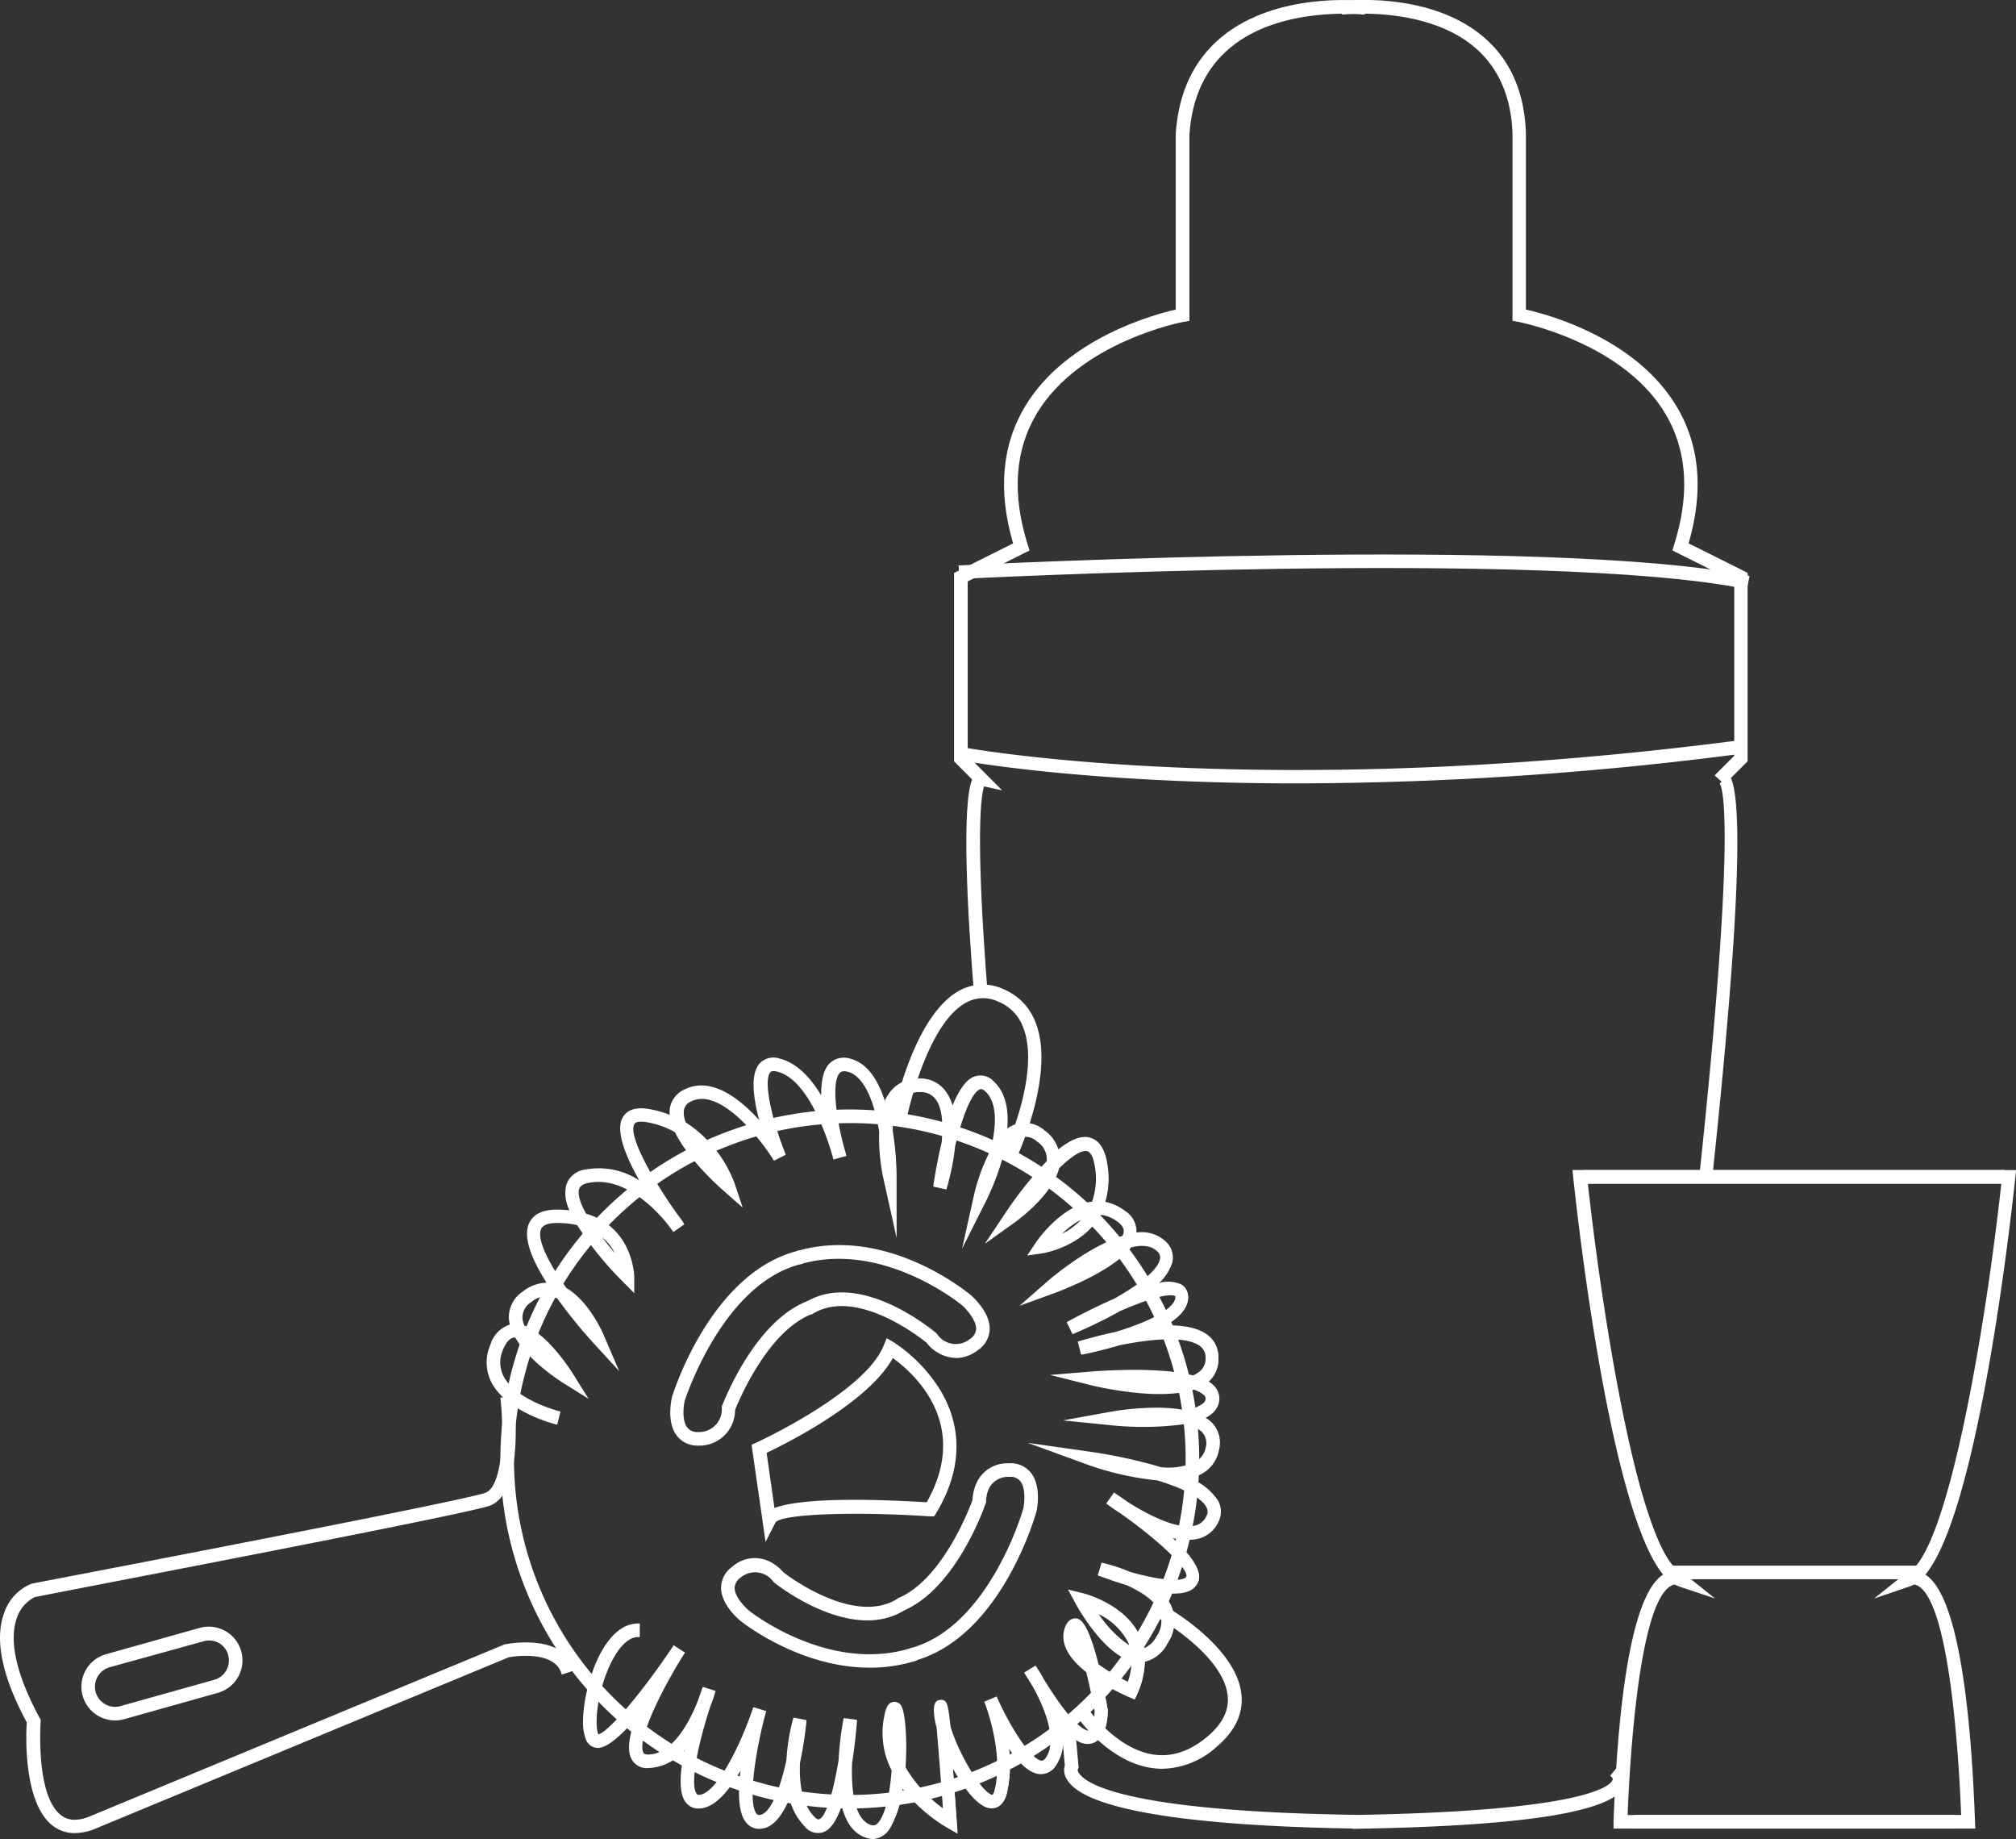 <svg id="Layer_2" data-name="Layer 2" xmlns="http://www.w3.org/2000/svg" viewBox="0 0 288.14 262.79"><rect x="0" y="0" width="288.14" height="262.79" fill="#333333" stroke="none"/><defs><style>.cls-1,.cls-2{fill:#fff;}.cls-2{stroke:#fff;stroke-miterlimit:10;stroke-width:0.5px;}</style></defs><title>bartenderKit2</title><path class="cls-1" d="M241.61,329.62l0-1.44c33-.53,36.85-4.12,37.23-5.21a.73.73,0,0,0-.24-.72l.91-1.11a2.12,2.12,0,0,1,.69,2.3C278.88,327.15,265.91,329.23,241.61,329.62Z" transform="translate(-48.13 -68.58)"/><path class="cls-1" d="M241.36,329.87l0-1.94h.25c33.73-.54,36.74-4.29,37-5,.08-.23-.15-.44-.16-.45l-.18-.16,1.22-1.49.19.16a2.37,2.37,0,0,1,.76,2.58c-1.35,3.87-14,5.94-38.8,6.34Zm.48-1.45v.94c29.92-.49,37.23-3.53,38.09-6a1.83,1.83,0,0,0-.42-1.85l-.61.74a.86.86,0,0,1,.14.8C278.55,324.49,273.92,327.9,241.84,328.42Z" transform="translate(-48.13 -68.58)"/><path class="cls-2" d="M284.93,292.19" transform="translate(-48.13 -68.58)"/><path class="cls-2" d="M285.51,287.52" transform="translate(-48.13 -68.58)"/><path class="cls-1" d="M292.71,236.81l-1.43-.15c5.39-50.62,3.3-55.76,2.83-56.28a.37.37,0,0,0,.27.09.44.44,0,0,0,.29-.11l-1.05-1,.06-.07,2.64-2.64V151.5l-8.79-4.4.18-.59c2.32-7.32,1.87-13.72-1.32-19-6.25-10.36-21-13.15-21.16-13.18l-.59-.11V87.69c-.19-5.34-2-9.55-5.44-12.49-7.11-6.11-18.84-4.81-19-4.8L240.07,69c.51-.06,12.48-1.38,20.07,5.14,3.74,3.21,5.74,7.77,5.94,13.56V113c2.93.64,15.62,3.91,21.54,13.73,3.33,5.52,3.88,12.12,1.65,19.61l8.49,4.25v26.66l-2.44,2.44C297.23,183.36,296.36,202.54,292.71,236.81Z" transform="translate(-48.13 -68.58)"/><path class="cls-1" d="M292.94,237.08l-1.93-.2,0-.25c5.49-51.57,3.18-55.77,2.9-56.08h0l.29-.27-1-.89.24-.26,2.56-2.56V151.65l-8.85-4.42.25-.79c2.29-7.26,1.86-13.59-1.3-18.82-6.17-10.24-20.84-13-21-13.06l-.79-.14V87.69c-.18-5.27-2-9.41-5.35-12.3-7-6-18.65-4.75-18.77-4.74l-.25,0-.23-1.93.25,0c.51-.06,12.61-1.39,20.26,5.19,3.8,3.26,5.82,7.88,6,13.74v25.16a43.55,43.55,0,0,1,9.51,3.4c5.42,2.69,9.46,6.19,12,10.4,3.34,5.53,3.92,12.13,1.74,19.61l8.44,4.22v26.92l-2.39,2.39c1.83,4.08.94,23.28-2.66,57.08Zm-1.38-.64.93.09c3.62-34,4.49-53.11,2.61-56.7l-.09-.17,2.5-2.49V150.76L289,146.49l.06-.2c2.21-7.42,1.67-13.95-1.62-19.41-5.92-9.81-18.85-13.06-21.38-13.61l-.2,0V87.67c-.2-5.71-2.17-10.21-5.85-13.37-7-6-17.81-5.28-19.63-5.1l.11.93c1.75-.15,12.3-.79,18.91,4.88,3.47,3,5.33,7.25,5.52,12.67V114l.38.07c.15,0,15,2.86,21.33,13.3,3.23,5.36,3.69,11.82,1.35,19.22l-.12.38,8.74,4.37v25.44L294,179.37l1,1-.19.18a.69.69,0,0,1-.29.16C295.29,182.82,296.22,192.55,291.56,236.44Z" transform="translate(-48.13 -68.58)"/><path class="cls-1" d="M241.59,329.62c-24.4-.4-38.51-2.8-40.82-7a2.18,2.18,0,0,1-.23-1.79l-.54-6,1.44-.13.57,6.37-.12.2h0a.93.93,0,0,0,.18.69c1.06,1.67,7,5.61,39.54,6.14Z" transform="translate(-48.13 -68.58)"/><path class="cls-1" d="M241.83,329.87h-.25c-17.08-.28-38.06-1.73-41-7.09a2.4,2.4,0,0,1-.26-1.94l-.56-6.15,1.93-.18.61,6.69-.14.24a.74.74,0,0,0,.16.47c1,1.63,6.94,5.49,39.32,6h.25Zm-41.56-14.73.53,5.76,0,.05a1.93,1.93,0,0,0,.2,1.59c1.58,2.83,9.87,6.31,40.36,6.82v-.94c-11-.18-36.27-1.17-39.49-6.24a1.28,1.28,0,0,1-.23-.76l0-.06.17-.27-.55-6Z" transform="translate(-48.13 -68.58)"/><path class="cls-1" d="M187.6,210.87c-1-12.51-1.8-27.58-.25-31l-2.63-2.63V150.61l8.49-4.25c-2.24-7.49-1.69-14.09,1.64-19.61,5.93-9.82,18.62-13.09,21.55-13.73V87.69c.4-5.83,2.56-10.39,6.43-13.6,7.83-6.5,19.78-5.17,20.29-5.12L243,70.4c-.11,0-11.86-1.3-19.21,4.81-3.55,2.94-5.54,7.16-5.91,12.53v26.47l-.59.11c-.15,0-14.93,2.83-21.17,13.18-3.19,5.3-3.63,11.69-1.32,19l.19.59-8.79,4.4v25.17l4.4,4.41-2-.43c-.4,1-1.46,6,.46,30.11Z" transform="translate(-48.13 -68.58)"/><path class="cls-1" d="M187.37,211.14l0-.25c-1-12.09-1.79-27.18-.3-30.93l-2.58-2.59V150.45l8.44-4.22c-2.19-7.48-1.61-14.08,1.73-19.61,5.88-9.76,18.53-13.13,21.51-13.8V87.69c.4-5.9,2.59-10.54,6.52-13.79,7.89-6.54,20-5.23,20.48-5.17l.25,0-.23,1.93-.24,0c-.49-.05-11.87-1.19-19,4.75-3.49,2.9-5.45,7.06-5.82,12.36v26.66l-.8.14c-.15,0-14.82,2.82-21,13.07-3.15,5.23-3.59,11.56-1.3,18.81l.25.79-8.84,4.42v24.92l4.93,4.94-2.6-.57c-.42,1.35-1.27,7,.54,29.8l0,.25Zm-2.4-34,2.68,2.68-.07.16c-1.22,2.64-1.13,13.22.25,30.59l.93-.07c-1.85-23.36-.91-28.75-.42-30l.08-.19,1.36.29-3.87-3.87V151.34l8.74-4.37-.13-.38c-2.33-7.39-1.88-13.86,1.35-19.22,6.29-10.44,21.18-13.27,21.33-13.3l.39-.07V87.74c.38-5.46,2.4-9.74,6-12.73,6.83-5.66,17.37-5,19.15-4.88l.11-.93C241,69,230.2,68.31,223,74.29c-3.82,3.16-6,7.67-6.34,13.42v25.51l-.2,0c-2.53.55-15.46,3.79-21.38,13.61-3.29,5.46-3.84,12-1.62,19.41l.06.2L185,150.76Z" transform="translate(-48.13 -68.58)"/><path class="cls-1" d="M233.45,180.27c-30.54,0-47.88-3.26-48.15-3.31l.27-1.41c.42.08,42.47,8,111.38-1l.18,1.43A494.61,494.61,0,0,1,233.45,180.27Z" transform="translate(-48.13 -68.58)"/><path class="cls-1" d="M233.45,180.52c-30.59,0-48-3.28-48.2-3.32l-.25,0,.38-1.91.24.05c.42.08,42.72,7.94,111.29-1l.25,0,.25,1.93-.25,0A495.73,495.73,0,0,1,233.45,180.52Zm-47.86-3.76c2.22.4,19.29,3.26,47.86,3.26a496,496,0,0,0,63.4-4.25l-.12-.94c-65.8,8.54-107.4,1.64-111,1Z" transform="translate(-48.13 -68.58)"/><path class="cls-1" d="M297.62,152.48c-28.39-5.68-111.31-1.47-112.15-1.43l-.07-1.44c.83,0,83.94-4.26,112.5,1.46Z" transform="translate(-48.13 -68.58)"/><path class="cls-1" d="M297.81,152.77l-.24-.05c-28.46-5.69-111.25-1.46-112.08-1.42h-.25l-.1-1.93.25,0c3.42-.17,84.23-4.21,112.56,1.46l.24.05Zm-52-3.52c20,0,40.12.68,51.62,2.93l.19-.92c-14.83-2.9-44.24-3.14-66.35-2.83-23.15.33-43,1.29-45.6,1.42l.05.94C188.69,150.64,217.17,149.25,245.8,149.25Z" transform="translate(-48.13 -68.58)"/><path class="cls-1" d="M330.19,329.62H281.92v-1.44h46.77c-1.05-27.84-4.87-32.56-6.47-33.29a1.15,1.15,0,0,0-.66-.11,3.49,3.49,0,0,1-.53.24l-3.83,1.28,3.15-2.53a2.23,2.23,0,0,1,.71-.35c6.39-3.85,11.69-40.71,13.34-56H274.72V236H336l-.08.8c-.55,5.23-5.28,48.16-13,56.82,4,2,6.48,14.2,7.23,35.24Z" transform="translate(-48.13 -68.58)"/><path class="cls-1" d="M330.45,329.87H281.67v-1.94h46.76c-.29-7.5-1.58-30.64-6.31-32.81a.93.93,0,0,0-.49-.09,3.43,3.43,0,0,1-.52.23L316,297l4.24-3.4a2.29,2.29,0,0,1,.77-.39c5.6-3.46,10.92-34.95,13.16-55.49H274.47v-1.94h61.81l-.11,1.08c-.52,4.86-5.19,47.47-12.85,56.73,4.92,3.1,6.57,20.82,7.09,35.29Zm-48.28-.5h47.76l0-.49c-1-26.45-4.38-33.65-7.09-35l-.29-.15.22-.24c7.67-8.64,12.4-51.79,12.92-56.69l.05-.52H275v.94h59.71l0,.28c-.9,8.29-2.66,21.13-4.9,32.28-2.83,14.13-5.71,22.16-8.56,23.88l-.06,0a1.8,1.8,0,0,0-.63.3l-2.05,1.65,2.5-.84a3.44,3.44,0,0,0,.49-.21l.08,0a1.44,1.44,0,0,1,.81.12c2,.93,5.59,6.53,6.61,33.51v.26H282.17Z" transform="translate(-48.13 -68.58)"/><path class="cls-1" d="M327.28,329.62H279l0-.75c.75-21,3.25-33.22,7.23-35.24-7.71-8.66-12.44-51.59-13-56.82l-.08-.8h61.28v1.44H274.8c1.65,15.26,6.94,52.12,13.34,56a2.23,2.23,0,0,1,.71.35L292,296.3,288.17,295a3.1,3.1,0,0,1-.53-.24,1.18,1.18,0,0,0-.71.13c-1.59.78-5.37,5.59-6.43,33.27h46.78Z" transform="translate(-48.13 -68.58)"/><path class="cls-1" d="M327.53,329.87H278.75l0-1c.52-14.47,2.17-32.19,7.09-35.29-7.66-9.26-12.34-51.87-12.85-56.73l-.11-1.08h61.81v1.94H275.08c1.94,17.75,7.13,51.77,13.16,55.49a2.12,2.12,0,0,1,.76.39l4.25,3.4-5.16-1.72a3.59,3.59,0,0,1-.53-.24.93.93,0,0,0-.51.11c-4.71,2.31-6,25.34-6.29,32.8h46.77Zm-48.26-.5H327v-.94H280.25v-.26c1-26.83,4.56-32.5,6.57-33.49a1.37,1.37,0,0,1,.87-.14l.07,0a3,3,0,0,0,.49.21l2.5.84L288.69,294a1.63,1.63,0,0,0-.62-.3l-.06,0c-2.85-1.72-5.73-9.75-8.56-23.88-2.24-11.15-4-24-4.9-32.28l0-.28h59.71v-.94H273.48l0,.52c.51,4.9,5.25,48,12.92,56.69l.22.24-.29.15c-2.71,1.37-6.15,8.57-7.09,35Z" transform="translate(-48.13 -68.58)"/><rect class="cls-1" x="238.73" y="223.97" width="35.47" height="1.44"/><path class="cls-1" d="M322.58,294.24h-36V292.3h36Zm-35.46-.5h35v-.94h-35Z" transform="translate(-48.13 -68.58)"/><path class="cls-1" d="M58.81,330.27a4.75,4.75,0,0,1-2.86-.91c-4.27-3.06-3.83-13.06-3.73-14.7C48.62,308,47.55,302.73,49,299a6.64,6.64,0,0,1,3.69-3.88c.7-.14,60.58-11.55,64.81-13,2.74-.91,2.92-8.85,2.39-13.64l1.43-.16c.15,1.39,1.37,13.59-3.37,15.17-4.32,1.44-62.42,12.51-64.89,13a5.32,5.32,0,0,0-2.74,3.06c-.9,2.32-1.06,6.74,3.23,14.61l.11.19,0,.21c0,.11-.78,10.85,3.12,13.64,1.17.84,2.64.85,4.52,0l59.05-24.48c.45-.1,8-1.55,9.6,3.32l-1.37.45c-1.22-3.67-7.75-2.41-7.82-2.4l-58.9,24.44A7.85,7.85,0,0,1,58.81,330.27Z" transform="translate(-48.13 -68.58)"/><path class="cls-1" d="M58.81,330.52a5.05,5.05,0,0,1-3-.95c-4.29-3.08-4-12.75-3.85-14.86-3.6-6.69-4.67-12-3.17-15.83a6.8,6.8,0,0,1,3.86-4c.09,0,.64-.13,1.59-.31,38.29-7.34,60.74-11.83,63.21-12.66s2.78-8.31,2.22-13.37l0-.25,1.93-.21,0,.25c.15,1.4,1.38,13.78-3.54,15.43-4.06,1.35-54.66,11-64.76,13l-.14,0a5.19,5.19,0,0,0-2.58,2.91c-.87,2.27-1,6.61,3.22,14.4l.14.25,0,.29c0,.11-.77,10.7,3,13.42,1.08.78,2.48.78,4.27,0l59.05-24.48c.12,0,8.2-1.73,9.93,3.47l.08.24-1.84.61-.08-.24c-1.14-3.42-7.46-2.25-7.52-2.23L62,329.79A8.09,8.09,0,0,1,58.81,330.52Zm61.38-61.81c.38,3.68.59,12.6-2.59,13.66-3.35,1.12-41.08,8.42-63.26,12.67l-1.57.3a6.45,6.45,0,0,0-3.51,3.72c-1.45,3.69-.38,8.89,3.18,15.48l0,.06v.07c-.07,1.17-.59,11.47,3.63,14.49,1.5,1.08,3.42,1.13,5.67.17l58.91-24.44c.11,0,6.58-1.27,8.06,2.32l.89-.3c-1.76-4.49-9.14-2.93-9.22-2.91l-59,24.46c-2,.85-3.51.82-4.75-.06-4-2.88-3.24-13.76-3.23-13.87v-.14l-.07-.12c-4.34-8-4.16-12.45-3.24-14.82a5.64,5.64,0,0,1,2.68-3.11v0l.42-.08c10.09-1.93,60.67-11.61,64.69-12.95,3.64-1.21,3.75-9.66,3.23-14.65Z" transform="translate(-48.13 -68.58)"/><path class="cls-1" d="M169.59,326.74a49.69,49.69,0,1,1,49.69-49.68A49.74,49.74,0,0,1,169.59,326.74Zm0-97.93a48.25,48.25,0,1,0,48.25,48.25A48.3,48.3,0,0,0,169.59,228.81Z" transform="translate(-48.13 -68.58)"/><path class="cls-1" d="M169.59,327a49.94,49.94,0,1,1,49.94-49.93A50,50,0,0,1,169.59,327Zm0-99.37A49.44,49.44,0,1,0,219,277.06,49.5,49.5,0,0,0,169.59,227.62Zm0,97.93a48.5,48.5,0,1,1,48.5-48.49A48.55,48.55,0,0,1,169.59,325.55Zm0-96.49a48,48,0,1,0,48,48A48,48,0,0,0,169.59,229.06Z" transform="translate(-48.13 -68.58)"/><path class="cls-1" d="M214.24,321.07a10.51,10.51,0,0,1-1.37-.09c-6.26-.86-10.58-7.2-10.76-7.47l1.2-.8c0,.06,4.15,6.08,9.76,6.84,2.7.38,5.36-.55,7.9-2.72,2.11-1.81,3.08-3.81,2.88-5.92-.58-5.94-9.87-11.25-10-11.3l.71-1.26c.41.23,10,5.74,10.69,12.42.25,2.61-.88,5-3.38,7.15A11.66,11.66,0,0,1,214.24,321.07Z" transform="translate(-48.13 -68.58)"/><path class="cls-1" d="M214.24,321.33a11.14,11.14,0,0,1-1.41-.1c-6.39-.88-10.74-7.31-10.92-7.58l-.14-.21,1.61-1.08.14.21c0,.06,4.11,6,9.58,6.74,2.62.36,5.22-.54,7.7-2.67,2.06-1.76,3-3.68,2.8-5.71-.57-5.81-9.75-11.05-9.84-11.1l-.22-.13,1-1.69.21.12c.42.24,10.15,5.82,10.82,12.62.26,2.69-.9,5.17-3.46,7.36A11.94,11.94,0,0,1,214.24,321.33Zm-11.78-7.75c.81,1.13,4.82,6.38,10.44,7.15,3,.42,6-.59,8.84-3,2.43-2.08,3.54-4.41,3.29-6.94-.59-6.07-8.86-11.21-10.35-12.09l-.46.82c1.43.85,9.33,5.84,9.87,11.37.22,2.2-.78,4.26-3,6.13-2.6,2.23-5.32,3.16-8.1,2.78-5.16-.7-9-5.66-9.78-6.75Z" transform="translate(-48.13 -68.58)"/><path class="cls-1" d="M193.18,234.1l-1.31-.61c.06-.12,5.3-11.45,2.77-18.1a6.58,6.58,0,0,0-3.73-3.91,5.18,5.18,0,0,0-4.73.1c-5.9,3.1-8.65,16.52-8.68,16.65l-1.41-.28c.12-.58,2.91-14.22,9.42-17.64a6.63,6.63,0,0,1,6-.16,8.1,8.1,0,0,1,4.51,4.72C198.73,222.1,193.4,233.61,193.18,234.1Z" transform="translate(-48.13 -68.58)"/><path class="cls-1" d="M193.3,234.43l-1.76-.82.11-.23c0-.11,5.26-11.34,2.75-17.91a6.32,6.32,0,0,0-3.59-3.76,5,5,0,0,0-4.51.09c-5.76,3-8.53,16.35-8.55,16.48l-.05.25-1.9-.38,0-.25c.12-.58,2.94-14.34,9.55-17.82a6.94,6.94,0,0,1,6.19-.16,8.34,8.34,0,0,1,4.64,4.87c2.78,7.3-2.59,18.92-2.82,19.41Zm-1.1-1.07.85.4c.78-1.72,5.23-12.15,2.7-18.8a7.86,7.86,0,0,0-4.37-4.58,6.41,6.41,0,0,0-5.76.15c-6,3.16-8.82,15.28-9.23,17.23l.92.18c.41-1.9,3.15-13.64,8.75-16.58a5.43,5.43,0,0,1,4.95-.11,6.8,6.8,0,0,1,3.86,4.05C197.25,221.53,192.94,231.71,192.2,233.36Z" transform="translate(-48.13 -68.58)"/><path class="cls-1" d="M64.58,314.17a4.57,4.57,0,0,1-1.23-9l13.38-3.76a4.53,4.53,0,0,1,3.47.42,4.48,4.48,0,0,1,2.16,2.75,4.56,4.56,0,0,1-3.16,5.63L65.82,314A4.75,4.75,0,0,1,64.58,314.17ZM78,302.71a3,3,0,0,0-.84.12l-13.38,3.75a3.14,3.14,0,0,0-1.88,1.49,3.07,3.07,0,0,0-.29,2.37,3.12,3.12,0,0,0,3.86,2.17l13.38-3.75A3.14,3.14,0,0,0,81,305a3.18,3.18,0,0,0-3-2.29Z" transform="translate(-48.13 -68.58)"/><path class="cls-1" d="M64.58,314.42a4.82,4.82,0,0,1-1.3-9.46l13.38-3.76a4.82,4.82,0,0,1,2.61,9.28l-13.38,3.76A4.87,4.87,0,0,1,64.58,314.42ZM78,301.52a4.29,4.29,0,0,0-1.17.16l-13.37,3.76a4.31,4.31,0,0,0-1,7.92,4.38,4.38,0,0,0,3.28.4L79.13,310A4.32,4.32,0,0,0,78,301.52ZM64.58,313a3.37,3.37,0,0,1-1.65-.44,3.37,3.37,0,0,1-1.29-4.6,3.39,3.39,0,0,1,2-1.6l13.38-3.75a3.41,3.41,0,0,1,2.57.31,3.32,3.32,0,0,1,1.6,2,3.4,3.4,0,0,1-2.34,4.17L65.5,312.85A3.2,3.2,0,0,1,64.58,313ZM78,303a2.87,2.87,0,0,0-.77.11L63.8,306.82a2.92,2.92,0,0,0-1.73,1.37,2.88,2.88,0,0,0,1.1,3.92,2.85,2.85,0,0,0,2.19.26l13.38-3.75a2.89,2.89,0,0,0,2-3.56,2.85,2.85,0,0,0-1.37-1.73A2.91,2.91,0,0,0,78,303Z" transform="translate(-48.13 -68.58)"/><path class="cls-1" d="M148,274.9a3.53,3.53,0,0,1-2.93-1.29c-1.49-1.91-.68-5.23-.64-5.37.23-.76,5.61-17.64,17.8-20.68l.35,1.39c-11.41,2.86-16.72,19.51-16.77,19.68-.18.73-.48,3,.4,4.09a2.09,2.09,0,0,0,1.79.74,3.49,3.49,0,0,0,3.6-3.6l0-.26c.18-.48,4.52-11.85,11.93-14.81l.53,1.33C157.65,258.7,153.5,268.81,153,270A4.84,4.84,0,0,1,148,274.9Z" transform="translate(-48.13 -68.58)"/><path class="cls-1" d="M148,275.15a3.73,3.73,0,0,1-3.12-1.39c-1.57-2-.73-5.43-.7-5.58.23-.74,5.64-17.78,18-20.87l.24-.06.47,1.88-.24.07C151.35,252,146.09,268.54,146,268.7c-.16.67-.45,2.83.36,3.87a1.86,1.86,0,0,0,1.59.64,3.25,3.25,0,0,0,3.35-3.35l0-.3c.2-.53,4.58-12,12.08-15l.24-.09.72,1.8-.24.1c-6.29,2.51-10.39,12.38-10.91,13.69A5.08,5.08,0,0,1,148,275.15Zm14-27.29c-11.91,3.18-17.17,19.75-17.39,20.45,0,.13-.81,3.33.61,5.14a3.28,3.28,0,0,0,2.73,1.2,4.59,4.59,0,0,0,4.79-4.66l0-.09c.45-1.14,4.55-11.15,11-13.91l-.35-.88c-7.16,3.07-11.38,14.11-11.56,14.58l0,.21a3.73,3.73,0,0,1-3.85,3.81,2.38,2.38,0,0,1-2-.83c-.94-1.2-.64-3.52-.44-4.31.06-.18,5.33-16.74,16.71-19.8Z" transform="translate(-48.13 -68.58)"/><path class="cls-1" d="M184.73,262.37a5.24,5.24,0,0,1-4-2.09c-.84-.68-10.15-8-16.54-4.21l-.75-1.23c7.56-4.54,17.84,4,18.28,4.39l.11.12a3.46,3.46,0,0,0,5,.78,2.12,2.12,0,0,0,1-1.65c0-1.43-1.52-3.06-2.13-3.56-.11-.1-11.33-9.34-23.18-6l-.39-1.39c12.59-3.59,24,5.85,24.5,6.25.11.09,2.72,2.29,2.64,4.71a3.48,3.48,0,0,1-1.6,2.77A5.05,5.05,0,0,1,184.73,262.37Z" transform="translate(-48.13 -68.58)"/><path class="cls-1" d="M184.73,262.62a5.47,5.47,0,0,1-4.18-2.19c-1-.78-10-7.87-16.22-4.14l-.21.13-1-1.67.22-.13c7.73-4.64,18.12,4.05,18.56,4.42l.14.14a3.22,3.22,0,0,0,4.7.75,1.9,1.9,0,0,0,.91-1.46c0-1.32-1.49-2.91-2-3.36-.11-.09-11.21-9.26-23-5.92l-.24.06-.53-1.86.24-.07c12.72-3.63,24.24,5.89,24.73,6.3,0,0,2.81,2.33,2.73,4.91a3.75,3.75,0,0,1-1.71,3,5.3,5.3,0,0,1-3.15,1.12Zm-16.32-7.9c5.69,0,11.68,4.7,12.5,5.36a5,5,0,0,0,3.82,2,4.83,4.83,0,0,0,2.86-1,3.28,3.28,0,0,0,1.5-2.58c.07-2.33-2.53-4.48-2.55-4.5-.48-.4-11.66-9.64-24-6.27l.25.9c11.9-3.22,23.06,6,23.17,6.09s2.28,1.91,2.22,3.76a2.34,2.34,0,0,1-1.12,1.84,3.69,3.69,0,0,1-5.38-.83l-.09-.1c-.41-.34-10.34-8.65-17.75-4.47l.48.8A8.38,8.38,0,0,1,168.41,254.72Z" transform="translate(-48.13 -68.58)"/><path class="cls-1" d="M178.85,305.65l-.38-1.39c11.32-3.16,16.16-20,16.21-20.13.16-.74.4-3-.51-4.08a2.08,2.08,0,0,0-1.82-.68,3.21,3.21,0,0,0-3.08,1.84,4.62,4.62,0,0,0-.41,1.85v.14l0,.12c-.17.49-4.19,12-11.51,15.14l-.58-1.32c6.4-2.77,10.27-13,10.69-14.18a6.25,6.25,0,0,1,.54-2.35,4.58,4.58,0,0,1,4.35-2.68,3.51,3.51,0,0,1,3,1.2c1.54,1.87.83,5.21.8,5.35C195.86,285.24,191,302.27,178.85,305.65Z" transform="translate(-48.13 -68.58)"/><path class="cls-1" d="M178.68,306l-.52-1.87.24-.07c11.15-3.12,16-19.79,16-20,.14-.67.38-2.84-.46-3.85a1.84,1.84,0,0,0-1.62-.59,3,3,0,0,0-2.86,1.7,4.35,4.35,0,0,0-.39,1.74v.17l-.06.17c-.16.49-4.2,12.07-11.65,15.29l-.22.1-.77-1.78.22-.1c6.23-2.69,10.06-12.68,10.54-14a6.34,6.34,0,0,1,.57-2.41,4.8,4.8,0,0,1,4.57-2.82,3.74,3.74,0,0,1,3.16,1.29c1.63,2,.88,5.42.85,5.56-.21.75-5.12,17.93-17.4,21.36Zm.09-1.53.26.91c11.83-3.52,16.61-20.21,16.81-20.93,0,0,.72-3.34-.75-5.12a3.31,3.31,0,0,0-2.77-1.11,4.34,4.34,0,0,0-4.13,2.53,5.82,5.82,0,0,0-.52,2.25l0,.08c-.42,1.16-4.24,11.28-10.59,14.23l.37.86c7.11-3.27,11-14.42,11.15-14.89l0-.08v-.09a4.94,4.94,0,0,1,.43-2,3.44,3.44,0,0,1,3.31-2,2.33,2.33,0,0,1,2,.77c1,1.17.74,3.5.56,4.29C194.87,284.37,190,301.07,178.77,304.43Z" transform="translate(-48.13 -68.58)"/><path class="cls-1" d="M172.39,306.63c-9.79,0-17.77-6.23-18.18-6.55-.11-.09-2.78-2.22-2.77-4.64a3.5,3.5,0,0,1,1.53-2.81,4.56,4.56,0,0,1,5.06-.69,6.16,6.16,0,0,1,1.94,1.5c.83.64,10.36,7.78,16.66,3.75l.78,1.22c-7.43,4.73-17.95-3.53-18.39-3.89l-.12-.12a3.47,3.47,0,0,0-5.05-.64,2.13,2.13,0,0,0-1,1.68c0,1.43,1.61,3,2.23,3.51.11.09,11.58,9,23.33,5.32l.44,1.37A21.43,21.43,0,0,1,172.39,306.63Z" transform="translate(-48.13 -68.58)"/><path class="cls-1" d="M172.39,306.88c-9.88,0-18-6.34-18.33-6.61-.12-.09-2.88-2.27-2.87-4.83a3.74,3.74,0,0,1,1.62-3,4.84,4.84,0,0,1,5.33-.72,6.59,6.59,0,0,1,2,1.57,29.9,29.9,0,0,0,6.17,3.56c4.18,1.73,7.6,1.78,10.16.14l.21-.13,1,1.63-.21.14c-7.57,4.83-18.23-3.54-18.68-3.9l-.14-.14A3.19,3.19,0,0,0,154,294a1.9,1.9,0,0,0-.87,1.49c0,1.31,1.58,2.86,2.13,3.3s11.61,8.89,23.11,5.28l.24-.07.58,1.85-.24.07A21.82,21.82,0,0,1,172.39,306.88ZM156,291.72a4.73,4.73,0,0,0-2.92,1.1,3.27,3.27,0,0,0-1.43,2.62c0,2.32,2.65,4.42,2.68,4.44.33.27,8.31,6.5,18,6.5a21.17,21.17,0,0,0,6.17-.9l-.28-.9c-11.66,3.5-22.85-5.07-23.33-5.44,0,0-2.33-1.86-2.32-3.7a2.32,2.32,0,0,1,1.07-1.87,3.71,3.71,0,0,1,5.4.68l.1.1c.41.32,10.6,8.33,17.86,4l-.51-.8c-6.4,3.81-15.68-3.08-16.73-3.89a6.22,6.22,0,0,0-1.9-1.48A4.42,4.42,0,0,0,156,291.72Z" transform="translate(-48.13 -68.58)"/><path class="cls-1" d="M172.94,331.12a3.11,3.11,0,0,1-.64-.08c-2.25-.57-3.35-2.74-3.82-5.35-.68,2.24-1.57,4-2.75,4.46a2.2,2.2,0,0,1-2.4-.74,9,9,0,0,1-2.31-4.73c-1,2.74-2.4,4.94-4.39,4.94a2.13,2.13,0,0,1-1.74-.88c-1.16-1.51-1-5.08-.51-8.47-1.7,3.29-4,6.47-6.39,6.47a2,2,0,0,1-1.69-.88c-1-1.44-.62-4.81.13-8.09-1.44,1.79-3.31,3.21-5.64,3.21a2.27,2.27,0,0,1-2.15-1.14c-.77-1.42-.09-4.08,1.06-6.83-2.3,2.76-4.66,5.09-6.11,5.09a1.63,1.63,0,0,1-1.52-1.25,6.43,6.43,0,0,1-.33-2.28c0-4.67,2.69-13.75,7.61-13.75v1.44c-2.46,0-4.55,3.92-5.53,7.81s-.65,6.36-.22,6.59c1.53,0,6.86-6.56,10.92-12.64l1.2.78c-2.84,4.47-6.93,12.31-5.81,14.34.1.19.29.4.88.4,3.83,0,6.33-5.2,7.39-7.93.27-.83.49-1.44.58-1.68l1.37.44c0,.11-.25.84-.65,1.86-1.55,4.72-3.13,11.19-2,12.81a.57.57,0,0,0,.51.26c2.77,0,6.35-7.65,8-12.47l1.38.42c-1.27,4.65-2.74,12.73-1.3,14.62a.72.72,0,0,0,.6.31c1.74,0,3.2-3.8,4.13-8a29.28,29.28,0,0,1,.94-5.85l1.41.27a54.87,54.87,0,0,1-.91,5.87c-.13,2.83.24,6,2.14,7.95.54.54.81.44.89.41,1.24-.46,2.29-4.44,3-8.68a42.58,42.58,0,0,1,.69-5.76l1.42.19c-.07.92-.27,3.27-.69,5.88-.17,4.1.34,8.54,3,9.21.33.08.76.09,1.28-.59,1.09-1.42,1.64-4.48,1.87-7.55a11.46,11.46,0,0,1-1.16-7.12c.28-1.66.56-2.23,1.14-2.35a.86.86,0,0,1,.92.41c.55.85.85,4.74.58,8.73a20,20,0,0,0,5.89,6.33c-.29-4-.68-9.06-.95-12.12a9.09,9.09,0,0,1-.38-2.32c0-.58,0-1.3.73-1.33.52,0,.77,0,1.12,3.6,1.18,4,4.6,9.77,6.23,10,.28,0,.49-.56.58-.91,1.36-5.46-1.39-12.45-1.41-12.52l1.32-.56c1.64,3.69,4.75,8.94,6.54,9.1.11,0,.45,0,.85-.56,1.88-2.84-.5-8-1.94-10.58l-1-1.62,1.22-.76a19.93,19.93,0,0,1,1,1.74c4.62,7.54,6.38,7.52,6.7,7.44.72-.19,1-2.06,1-3-.35-1.88-.78-3.89-1.21-5.69-2.13-1.68-3.83-3.81-3.08-6.06.29-.86.75-1.27,1.33-1.24.41,0,1.47.11,3.05,6.47a27.93,27.93,0,0,0,4.56,2.67,9.47,9.47,0,0,0,.63-3.45c-3.95-1-7.64-7.41-8.07-8.19l-.81-1.46,1.61.41c.23.06,5.74,1.47,7.89,5.8a7.83,7.83,0,0,1,.69,2.08,3.29,3.29,0,0,0,2.15-1.79,4,4,0,0,0,.5-3.81c-.77-1.79-2.92-3.08-4.88-3.93-1.63-.48-3.05-1-3.9-1.3l.41-1.38a25.84,25.84,0,0,1,3.83,1.26c4.09,1.16,7.8,1.62,8.33.56.63-1.24-4.16-5.6-9.51-9.38-1-.67-1.7-1.17-1.8-1.24l.84-1.17c.47.31,1.11.74,1.84,1.26,2.73,1.74,7.06,4,9.67,3.37a2.64,2.64,0,0,0,1.84-1.48,1.57,1.57,0,0,0,0-1.54c-.83-1.57-3.82-2.91-7.15-3.93a41.26,41.26,0,0,1-9.74-2.17l-6.52-2.37,6.87,1a70.86,70.86,0,0,1,9.76,2.15,9.47,9.47,0,0,0,5.08-.78,3.12,3.12,0,0,0,1.63-2.24,2.5,2.5,0,0,0-.58-2.4,5.2,5.2,0,0,0-2.57-1.23A44.76,44.76,0,0,1,207,272l-5.09-.51,5-.91c.33-.06,6.29-1.13,10.68-.21a6,6,0,0,0,2.7-1.09,1.15,1.15,0,0,0,.43-.88.92.92,0,0,0-.36-.7,4.34,4.34,0,0,0-1.6-.82c-5.11,1.73-14.34-.55-14.78-.66l-4.22-1.05,4.34-.36c1.16-.1,9.71-.75,14.59.57a4.36,4.36,0,0,0,1-.57,2.59,2.59,0,0,0,1-2.17,2.2,2.2,0,0,0-.92-1.9c-2.13-1.57-7.36-1-11.67-.15-2.33.7-4.4,1.15-5.27,1.32l-.36-1.39c.22-.07,2.34-.71,5.11-1.29C212,257.9,216.4,256,216.4,254c0-.25-.09-.31-.16-.34-1-.6-4.45.52-8.12,2.12a64.6,64.6,0,0,1-6.57,3.21l-.62-1.3c1-.52,3.63-1.94,6.56-3.22,3.24-1.84,6.33-4,6.69-5.84a1.39,1.39,0,0,0-.45-1.32c-1-.95-2.42-1-4.08-.63-2.5,3.39-10,6.21-11,6.56L195,254.57l2.89-2.54c.34-.29,5.85-5.07,10.82-6.56a1.92,1.92,0,0,0,.26-.71c0-.21.13-.87-1-1.69a4.86,4.86,0,0,0-2.72-1.06c-2.48,4.62-8.18,5.51-8.26,5.52l-1.6.23.9-1.35c.13-.2,3.39-5,7.64-5.75l.39-.06a9.8,9.8,0,0,0,.49-5.2c-.15-1.05-.49-2.33-1.3-2.52-1-.23-2.58.88-4.29,2.55-1,3.86-6,7.48-6.24,7.65l-3.19,2.28,2.18-3.27a52.81,52.81,0,0,1,5.94-7.42,3.67,3.67,0,0,0,0-.46,3.19,3.19,0,0,0-1.49-2.66,2.66,2.66,0,0,0-2.61-.6,5.87,5.87,0,0,0-2.61,2.71,36,36,0,0,1-2.34,6.28l-2.62,5.23,1.27-5.71a26.93,26.93,0,0,1,2.32-6.28c.86-3.33,1.13-6.93-.76-8.71-.57-.53-.9-.42-1-.37-1.36.47-2.73,4.21-3.72,8.27a35.23,35.23,0,0,1-1.19,6l-1.4-.31c.14-.94.53-3.39,1.17-6.06.24-2.48.12-5-.92-6.4a2.78,2.78,0,0,0-2.41-1.12,3.36,3.36,0,0,0-2.8,1.25,8,8,0,0,0-1.35,4.54,45.27,45.27,0,0,1,.55,6.45v6.56l-1.43-6.4a28.15,28.15,0,0,1-.56-6.5c-.66-4-2-8.14-4.67-8.8-.84-.21-1.2,0-1.4.24-1.36,1.43-.5,6.9.51,10.69.19.65.3,1.07.32,1.16l-1.38.38c-.05-.16-.15-.5-.28-1-.82-2.71-3.49-10.41-7.85-11.5-.89-.22-1.15.08-1.24.18-1.25,1.44.47,7.77,2.08,11.82l-1.28.65c-1.9-3.05-7.79-10.5-12-8.38a1.91,1.91,0,0,0-1.2,1.51,4,4,0,0,0,.33,1.89,17.57,17.57,0,0,1,7,8.69l.84,2.51-2-1.74c-.65-.57-5.19-4.63-6.94-8.42a12.7,12.7,0,0,0-4.22-1.5c-.72-.12-1.65-.15-2,.36-1.1,1.81,2.84,8.63,6.3,13.43.41.52.65.88.69.94l-1.17.84-.56-.76c-1.55-2-6.25-7.26-11.68-6.17-1.28.26-1.47.87-1.53,1.07-.27.89.19,2.25,1.06,3.79,6.71,2,6.8,8.75,6.8,8.83v1.74l-1.23-1.23a47.65,47.65,0,0,1-6.52-8.1,13.13,13.13,0,0,0-3-.33c-1.36,0-2.19.34-2.48,1-.72,1.63,1.16,5.19,3.66,8.72,3.18,1.8,5.15,6.33,5.25,6.55l1.66,3.89-2.86-3.12a73.94,73.94,0,0,1-5.05-6.21,3.13,3.13,0,0,0-.72-.27,3.73,3.73,0,0,0-3.34.81,2.79,2.79,0,0,0-1.33,2.4,3.73,3.73,0,0,0,.34,1.33c3.24,1.07,6.51,6.18,6.92,6.83l1.66,2.65-2.65-1.65c-.24-.16-5-3.15-6.9-6.57a1.51,1.51,0,0,0-.3,0c-.73.07-1.35.71-1.83,1.91a4.56,4.56,0,0,0,.08,4c1.82,3.56,8,5.14,8.07,5.16l-.35,1.39c-.28-.07-6.89-1.76-9-5.89a6,6,0,0,1-.14-5.15c.67-1.67,1.63-2.6,2.86-2.79a4.8,4.8,0,0,1-.2-1.11,4.17,4.17,0,0,1,1.9-3.61,5.37,5.37,0,0,1,3.69-1.21c-2.07-3.19-3.63-6.57-2.74-8.59.54-1.24,1.82-1.87,3.8-1.87a15.11,15.11,0,0,1,2.2.15,5.71,5.71,0,0,1-.64-3.82A3.08,3.08,0,0,1,132,236a10.82,10.82,0,0,1,8.32,2.08c-2.14-3.63-4-7.76-2.84-9.7.58-1,1.74-1.31,3.42-1a14.44,14.44,0,0,1,3.37,1,4.28,4.28,0,0,1,0-1.18,3.36,3.36,0,0,1,2-2.62c4-2,8.32,1.88,11.09,5.12-.95-3.25-1.71-7.26-.3-8.86a2.47,2.47,0,0,1,2.67-.64c2.68.68,4.76,3.27,6.25,6-.16-2.22,0-4.31,1-5.36a2.73,2.73,0,0,1,2.79-.65c2.55.64,4.07,3.42,5,6.53a6.31,6.31,0,0,1,1-1.88,4.79,4.79,0,0,1,3.92-1.79,4.2,4.2,0,0,1,3.57,1.7,6.64,6.64,0,0,1,1.1,2.75c.87-2.36,2-4.29,3.32-4.76a2.33,2.33,0,0,1,2.48.68c1.8,1.69,2.1,4.38,1.77,7.11a4.82,4.82,0,0,1,1.49-.93,4,4,0,0,1,4,.8,4.8,4.8,0,0,1,2,3c1.61-1.35,3.21-2.19,4.52-1.9s2.1,1.54,2.41,3.71a11.54,11.54,0,0,1-.39,5.44,6.53,6.53,0,0,1,3,1.29,3.18,3.18,0,0,1,1.52,3.05l0,.14a4.91,4.91,0,0,1,4.35,1.2,2.79,2.79,0,0,1,.84,2.6,7.05,7.05,0,0,1-2.59,3.58c1.71-.44,3.16-.55,4-.06a1.77,1.77,0,0,1,.86,1.58c0,1.72-1.69,3.18-3.94,4.35,2.71-.14,5.25.12,6.75,1.23a3.62,3.62,0,0,1,1.51,3.06,4,4,0,0,1-1.58,3.3l-.13.1a4.32,4.32,0,0,1,.89.6,2.41,2.41,0,0,1,.82,1.76,2.61,2.61,0,0,1-.91,1.95,4.83,4.83,0,0,1-1.32.8,5.06,5.06,0,0,1,1.25.9,3.89,3.89,0,0,1,1,3.7,4.56,4.56,0,0,1-2.33,3.21,7.59,7.59,0,0,1-2.31.79c2.13.93,3.87,2.06,4.57,3.4a3,3,0,0,1,0,2.86,4,4,0,0,1-2.8,2.23,8.45,8.45,0,0,1-4.38-.4c2.84,2.5,5.12,5.17,4.3,6.81-.72,1.44-3,1.58-5.56,1.21a6.82,6.82,0,0,1,1.8,2.36,5.41,5.41,0,0,1-.59,5.12,4.58,4.58,0,0,1-3.24,2.49,11.51,11.51,0,0,1-1,4.62l-.29.66-.66-.28a32,32,0,0,1-4.18-2.21c.27,1.24.56,2.66.85,4.3,0,.52,0,4-2.06,4.54-.88.24-2.24,0-4.65-2.83.5,2.14.52,4.34-.6,6a2.29,2.29,0,0,1-2.17,1.19c-1.62-.14-3.36-2.2-4.79-4.43a18.89,18.89,0,0,1-.14,7.33c-.47,1.9-1.54,2.06-2.15,2-1.75-.21-4-3.29-5.66-6.62.17,2.26.38,5.11.63,8.74l.1,1.34-1.17-.67a23.12,23.12,0,0,1-6.59-6,15.07,15.07,0,0,1-1.87,6.23A2.74,2.74,0,0,1,172.94,331.12Zm29-29.28a3.21,3.21,0,0,0,1.05,2.94A16.83,16.83,0,0,0,201.94,301.84Zm2.47-3.24c1.37,2,3.52,4.74,5.53,5.57a6.7,6.7,0,0,0-.45-1.2A10.13,10.13,0,0,0,204.41,298.6Zm-71.25-54.21a46.16,46.16,0,0,0,3.65,4.54A7.62,7.62,0,0,0,133.16,244.39Zm70.31-2.12a11.38,11.38,0,0,0-4.59,3.29A9.93,9.93,0,0,0,203.47,242.27Z" transform="translate(-48.13 -68.58)"/><path class="cls-1" d="M172.94,331.37a2.8,2.8,0,0,1-.7-.09c-1.87-.47-3.15-2-3.81-4.63-.75,2.14-1.6,3.36-2.61,3.73a2.42,2.42,0,0,1-2.67-.8,8.72,8.72,0,0,1-2.19-4c-1.18,2.87-2.63,4.33-4.33,4.33a2.36,2.36,0,0,1-1.94-1c-.91-1.19-1.16-3.64-.73-7.31-2.05,3.59-4.05,5.41-6,5.41a2.24,2.24,0,0,1-1.9-1c-.83-1.19-.86-3.65-.11-7.34a7.07,7.07,0,0,1-5.19,2.56,2.47,2.47,0,0,1-2.36-1.27c-.62-1.12-.45-3,.5-5.67-2.4,2.73-4.15,4.06-5.34,4.06a1.88,1.88,0,0,1-1.76-1.41,7,7,0,0,1-.34-2.37c0-4.75,2.78-14,7.86-14h.25v1.94h-.25c-2.31,0-4.36,3.95-5.29,7.62s-.62,5.88-.37,6.27c1.39-.26,6.27-6,10.62-12.52l.13-.21,1.63,1.06-.14.21c-3,4.74-6.81,12.25-5.8,14.08,0,.09.14.27.66.27,3.75,0,6.25-5.43,7.15-7.77.28-.83.49-1.43.58-1.68l.09-.22,1.83.59-.07.23c-.08.26-.29,1-.65,1.88-1.73,5.23-3,11.16-2,12.57a.33.33,0,0,0,.31.16c2.5,0,6-7.19,7.72-12.3l.08-.23,1.84.56-.06.23c-1.35,4.95-2.65,12.69-1.34,14.41a.45.45,0,0,0,.4.21c1.36,0,2.81-2.93,3.89-7.83a29.43,29.43,0,0,1,.94-5.87l.06-.22,1.86.36,0,.22a55.51,55.51,0,0,1-.92,5.9c-.16,3.57.54,6.18,2.08,7.72.27.27.49.4.62.35,1-.35,2-3.6,2.82-8.48a43.16,43.16,0,0,1,.68-5.77l.05-.23,1.89.25,0,.24c-.07.9-.27,3.28-.69,5.9-.13,3,.07,8.23,2.84,8.93.19,0,.54.13,1-.51.89-1.17,1.54-3.78,1.81-7.34a11.59,11.59,0,0,1-1.15-7.21c.26-1.57.54-2.39,1.33-2.56a1.13,1.13,0,0,1,1.17.52c.61.93.9,4.87.64,8.82a19.5,19.5,0,0,0,5.34,5.86c-.17-2.36-.59-8.07-.91-11.58a9.22,9.22,0,0,1-.38-2.34c0-.58,0-1.55,1-1.58.82,0,1,.32,1.38,3.83,1.22,4.08,4.59,9.57,6,9.75a1.86,1.86,0,0,0,.3-.72c1.32-5.26-1.28-12.07-1.39-12.36l-.09-.23.22-.1,1.55-.65.1.22c1.87,4.2,4.82,8.82,6.33,8.95.08,0,.3,0,.62-.45,1.86-2.79-.74-8.15-2-10.32-.31-.5-.63-1-1-1.61l-.12-.21,1.63-1,.13.2c.08.12.52.78,1.06,1.76,4.7,7.66,6.35,7.34,6.42,7.32.46-.13.83-1.63.83-2.78-.34-1.8-.76-3.78-1.19-5.55-2.71-2.16-3.75-4.27-3.09-6.28.41-1.21,1.11-1.43,1.58-1.41s1.65.12,3.26,6.57a29.57,29.57,0,0,0,4.19,2.48,9.13,9.13,0,0,0,.53-2.92c-4-1.13-7.63-7.53-8-8.26l-1.09-2,2.17.54c.6.16,5.91,1.62,8.05,5.94a8,8,0,0,1,.66,1.89,3.35,3.35,0,0,0,1.75-1.62,3.8,3.8,0,0,0,.48-3.58c-.77-1.78-3-3-4.75-3.8-1.58-.46-3-1-3.89-1.3l-.21-.08.54-1.82.23.05a24.78,24.78,0,0,1,3.87,1.27c4.79,1.36,7.66,1.37,8,.68.43-.85-3.06-4.56-9.43-9.07-1.08-.69-1.78-1.22-1.81-1.24l-.19-.14,1.11-1.58.2.14c.48.32,1.12.75,1.85,1.27,1.91,1.21,6.69,4,9.47,3.33a2.39,2.39,0,0,0,1.68-1.35,1.33,1.33,0,0,0,0-1.31c-.68-1.29-3.1-2.61-7-3.81a42,42,0,0,1-9.76-2.17l-8.78-3.2,9.25,1.32a72.9,72.9,0,0,1,9.81,2.16,9.13,9.13,0,0,0,4.88-.75,2.94,2.94,0,0,0,1.51-2.07,2.3,2.3,0,0,0-.52-2.19,4.94,4.94,0,0,0-2.39-1.15,44.54,44.54,0,0,1-10.64.17l-6.86-.69,6.78-1.23c.64-.12,6.38-1.11,10.73-.22a5.51,5.51,0,0,0,2.53-1,.88.88,0,0,0,.35-.68.65.65,0,0,0-.28-.52,4,4,0,0,0-1.43-.75c-5.19,1.71-14.45-.57-14.84-.67l-5.68-1.43,5.84-.48c1-.08,9.63-.75,14.59.55a3.61,3.61,0,0,0,.87-.5,2.35,2.35,0,0,0,.93-2,2,2,0,0,0-.82-1.71c-1.66-1.23-5.73-1.26-11.47-.1-2.38.71-4.48,1.16-5.27,1.32l-.24,0-.47-1.85.23-.07c.09,0,2.26-.7,5.12-1.29,5.38-1.62,8.6-3.49,8.6-5a.24.24,0,0,0,0-.12c-.81-.48-3.76.32-7.91,2.13a65.19,65.19,0,0,1-6.57,3.21l-.22.09-.83-1.72.21-.12c.77-.42,3.52-1.9,6.58-3.23,4-2.26,6.26-4.22,6.54-5.66a1.1,1.1,0,0,0-.38-1.09c-.8-.8-2.06-1-3.75-.59-2.62,3.44-10.21,6.26-11.07,6.58l-4.87,1.77,3.9-3.42c.23-.2,5.75-5,10.81-6.57a1.56,1.56,0,0,0,.18-.54c0-.18.11-.73-.86-1.46a4.74,4.74,0,0,0-2.43-1c-2.57,4.59-8.31,5.5-8.37,5.5l-2.14.31,1.2-1.8c.14-.21,3.46-5.12,7.81-5.87l.25,0a9.85,9.85,0,0,0,.43-4.94c-.2-1.37-.59-2.18-1.12-2.3-.79-.19-2.2.68-4,2.44-1,3.82-5.77,7.32-6.31,7.71l-4.31,3.08,2.94-4.4a53.91,53.91,0,0,1,5.91-7.41c0-.11,0-.23,0-.35a3,3,0,0,0-1.39-2.45,2.43,2.43,0,0,0-2.37-.57,5.48,5.48,0,0,0-2.46,2.58,36.32,36.32,0,0,1-2.36,6.29l-3.52,7,1.71-7.7a27.11,27.11,0,0,1,2.33-6.32c.74-2.86,1.21-6.63-.7-8.43-.46-.43-.69-.35-.77-.32-1.08.38-2.41,3.4-3.56,8.1a35.18,35.18,0,0,1-1.19,6l-.06.22-1.86-.41,0-.23c.14-.93.53-3.39,1.18-6.08.27-2.9,0-5.06-.88-6.19a2.56,2.56,0,0,0-2.21-1,3.14,3.14,0,0,0-2.61,1.16,7.76,7.76,0,0,0-1.29,4.39,44.3,44.3,0,0,1,.55,6.44v8.84l-1.92-8.63a27.57,27.57,0,0,1-.57-6.56c-.83-5-2.42-8-4.48-8.55-.8-.2-1.05.06-1.16.18-1.18,1.24-.53,6.28.57,10.44.19.65.3,1.08.33,1.17l.05.24-1.85.51-.07-.24c0-.16-.15-.5-.28-1-.72-2.38-3.4-10.25-7.67-11.32-.74-.18-.93,0-1,.11-1.06,1.21.28,6.94,2.13,11.55l.08.22-1.69.85-.12-.19c-1.87-3-7.62-10.32-11.7-8.29a1.66,1.66,0,0,0-1.06,1.32,3.56,3.56,0,0,0,.28,1.69,17.77,17.77,0,0,1,7,8.78l1.13,3.39-2.68-2.36c-.86-.75-5.21-4.67-7-8.42a12.56,12.56,0,0,0-4.08-1.43c-.89-.15-1.51-.06-1.7.24-1,1.56,2.53,7.94,6.29,13.15.43.55.68.92.7,1l.14.2-1.58,1.11-.14-.19-.57-.77c-1.31-1.69-6.05-7.14-11.43-6.06-1.13.22-1.28.73-1.33.89-.22.73.12,1.94,1,3.51,6.8,2,6.88,9,6.88,9v2.35l-1.65-1.66a47.53,47.53,0,0,1-6.51-8.06,13,13,0,0,0-2.89-.3c-1.25,0-2,.29-2.26.86-.58,1.31.7,4.31,3.61,8.43,3.22,1.86,5.22,6.45,5.3,6.64l2.25,5.24-3.85-4.2a73.19,73.19,0,0,1-5-6.19,3.94,3.94,0,0,0-.63-.22,3.48,3.48,0,0,0-3.12.77,2.57,2.57,0,0,0-1.23,2.19,3.51,3.51,0,0,0,.28,1.14c3.3,1.18,6.58,6.31,6.95,6.9l2.22,3.56-3.56-2.22c-.51-.32-5-3.19-6.92-6.54h-.13c-.63.06-1.17.65-1.62,1.76a4.34,4.34,0,0,0,.07,3.75c1.76,3.43,7.85,5,7.91,5l.24.06-.47,1.89-.24-.06c-.29-.07-7-1.8-9.17-6a6.27,6.27,0,0,1-.14-5.36,4.27,4.27,0,0,1,2.78-2.88,5,5,0,0,1-.14-.91,4.41,4.41,0,0,1,2-3.82,5.8,5.8,0,0,1,3.38-1.27c-2.44-3.85-3.28-6.68-2.51-8.43.58-1.34,1.94-2,4-2a17.09,17.09,0,0,1,1.79.1,5.51,5.51,0,0,1-.47-3.6,3.32,3.32,0,0,1,2.81-2.24,10.55,10.55,0,0,1,7.64,1.56c-2.5-4.43-3.29-7.48-2.33-9.06.65-1.06,1.89-1.44,3.68-1.14a14.58,14.58,0,0,1,3,.83,4.45,4.45,0,0,1,0-.82,3.59,3.59,0,0,1,2.12-2.8c3.72-1.87,7.74,1.15,10.66,4.36-1.07-4.08-1.06-6.78.05-8.05a2.71,2.71,0,0,1,2.92-.71c2.15.54,4.13,2.3,5.89,5.23,0-2.15.36-3.67,1.16-4.51a2.94,2.94,0,0,1,3-.72c2.15.54,3.82,2.57,4.94,6a6.83,6.83,0,0,1,.79-1.29,5,5,0,0,1,4.12-1.88,4.46,4.46,0,0,1,3.77,1.8,6.28,6.28,0,0,1,1,2.05c1-2.36,2-3.75,3.18-4.15a2.57,2.57,0,0,1,2.74.74c1.52,1.43,2.16,3.69,1.9,6.72a4.37,4.37,0,0,1,1.1-.59,4.28,4.28,0,0,1,4.21.83,5.23,5.23,0,0,1,2,2.73c1.74-1.39,3.22-2,4.41-1.7,1.4.32,2.28,1.64,2.61,3.93a12.19,12.19,0,0,1-.31,5.27,6.81,6.81,0,0,1,2.81,1.29,3.46,3.46,0,0,1,1.64,3.1,5,5,0,0,1,4.22,1.31,3.05,3.05,0,0,1,.92,2.83,6.33,6.33,0,0,1-2,3.08,4.8,4.8,0,0,1,3.24.17,2,2,0,0,1,1,1.8c0,1.43-1.07,2.8-3.17,4.07,2.68-.05,4.65.4,5.88,1.31a3.83,3.83,0,0,1,1.61,3.27A4.21,4.21,0,0,1,220.9,266a4.29,4.29,0,0,1,.6.46,2.61,2.61,0,0,1,.91,1.95,2.8,2.8,0,0,1-1,2.12,4.26,4.26,0,0,1-.95.64,5.4,5.4,0,0,1,.89.7,4.12,4.12,0,0,1,1,3.92,4.83,4.83,0,0,1-2.46,3.39,6.84,6.84,0,0,1-1.65.65,8.53,8.53,0,0,1,4,3.21,3.24,3.24,0,0,1,0,3.08,4.3,4.3,0,0,1-3,2.37,7.77,7.77,0,0,1-3.49-.13c3.07,2.85,4.27,5,3.57,6.4s-2.32,1.73-5.06,1.44a6.63,6.63,0,0,1,1.31,1.92,5.65,5.65,0,0,1-.6,5.34,4.91,4.91,0,0,1-3.21,2.58,12.26,12.26,0,0,1-1.05,4.51l-.39.89-.89-.38a33.25,33.25,0,0,1-3.71-1.92c.24,1.15.49,2.41.73,3.73,0,.21.07,4.2-2.25,4.83-.79.22-2.07.2-4.29-2.2a7.15,7.15,0,0,1-.81,5.28,2.53,2.53,0,0,1-2.4,1.31c-1.3-.11-2.77-1.33-4.38-3.64a18,18,0,0,1-.28,6.35c-.52,2.08-1.75,2.25-2.43,2.17-1.73-.21-3.77-2.9-5.29-5.68.14,1.93.31,4.25.51,7l.16,2.31-1.58-.9a23.46,23.46,0,0,1-6.3-5.54,14.54,14.54,0,0,1-1.83,5.73A3,3,0,0,1,172.94,331.37Zm-4.4-6.74.18,1c.54,2.94,1.77,4.67,3.64,5.14a2.38,2.38,0,0,0,2.61-1.15,14.49,14.49,0,0,0,1.83-6.11l.08-.63.37.51a23.22,23.22,0,0,0,6.51,5.9l.77.43-.1-1.37c-.24-3.39-.44-6.09-.6-8.24l-.09-1.27.56,1.14c1.88,3.76,4,6.31,5.47,6.49.91.1,1.56-.52,1.88-1.8a18.4,18.4,0,0,0,.13-7.23l-.18-1.17.64,1c1.74,2.71,3.33,4.2,4.6,4.31a2,2,0,0,0,1.95-1.08c.94-1.42,1.13-3.37.55-5.82l-.24-1,.68.81c2.41,2.88,3.66,2.95,4.39,2.75,2-.53,1.89-4.26,1.88-4.3-.27-1.5-.56-2.95-.84-4.25l-.13-.59.5.32a32.45,32.45,0,0,0,4.15,2.2l.43.18.19-.43a11.36,11.36,0,0,0,1-4.52v-.22l.22,0a4.38,4.38,0,0,0,3.07-2.37,5.2,5.2,0,0,0,.57-4.89,6.55,6.55,0,0,0-1.74-2.28l-.63-.55.83.12c3,.43,4.73.07,5.31-1.07s-.84-3.52-4.24-6.51l-.89-.79,1.13.36a8.16,8.16,0,0,0,4.24.4,3.84,3.84,0,0,0,2.64-2.1,2.78,2.78,0,0,0,0-2.63c-.6-1.16-2.1-2.27-4.45-3.3l-.76-.33.81-.14a7,7,0,0,0,2.23-.76,4.34,4.34,0,0,0,2.22-3,3.67,3.67,0,0,0-.9-3.48,4.69,4.69,0,0,0-1.18-.84l-.47-.25.48-.21a4.43,4.43,0,0,0,1.26-.76,2.34,2.34,0,0,0,.82-1.75,2.17,2.17,0,0,0-.74-1.59,4.23,4.23,0,0,0-.84-.56l-.36-.19.34-.24.12-.09a3.74,3.74,0,0,0,1.48-3.09,3.39,3.39,0,0,0-1.41-2.87c-1.28-1-3.5-1.35-6.59-1.18l-1.15.07,1-.54c2.53-1.32,3.81-2.71,3.81-4.13a1.51,1.51,0,0,0-.74-1.37c-.68-.4-2-.38-3.78.09l-1,.26.81-.69a6.93,6.93,0,0,0,2.51-3.43,2.59,2.59,0,0,0-.78-2.39,4.67,4.67,0,0,0-4.13-1.12l-.34,0,.08-.46a2.91,2.91,0,0,0-1.42-2.82,6.4,6.4,0,0,0-2.87-1.25l-.3,0,.1-.29a11.43,11.43,0,0,0,.37-5.31c-.29-2.06-1-3.24-2.22-3.51s-2.54.38-4.3,1.85l-.33.27-.07-.42a4.61,4.61,0,0,0-1.9-2.82,3.84,3.84,0,0,0-3.74-.77,4.43,4.43,0,0,0-1.41.89l-.5.45.08-.67c.39-3.16-.18-5.48-1.69-6.9a2.1,2.1,0,0,0-2.22-.63c-1.12.39-2.19,1.94-3.18,4.62l-.32.85-.16-.89a6.24,6.24,0,0,0-1-2.65,4,4,0,0,0-3.37-1.6A4.53,4.53,0,0,0,176,225a6.28,6.28,0,0,0-1,1.8l-.26.73-.22-.74c-1.07-3.69-2.69-5.83-4.79-6.35a2.49,2.49,0,0,0-2.55.57c-.83.87-1.15,2.61-1,5.17l.08,1.14-.55-1c-1.82-3.34-3.87-5.32-6.09-5.87a2.24,2.24,0,0,0-2.42.55c-1.07,1.22-1,4.2.35,8.63l.33,1.12-.76-.89c-2.85-3.34-7-6.93-10.79-5.06a3.12,3.12,0,0,0-1.84,2.43,4.19,4.19,0,0,0,0,1.11l.07.45-.42-.18a14.19,14.19,0,0,0-3.31-1c-1.57-.27-2.64.05-3.17.91-.91,1.5.08,4.76,2.85,9.44l.58,1-.94-.65a10.5,10.5,0,0,0-8.13-2,2.85,2.85,0,0,0-2.43,1.9,5.36,5.36,0,0,0,.62,3.64l.19.42-.45-.06a15,15,0,0,0-2.16-.15c-1.87,0-3.07.58-3.57,1.72-.72,1.62.22,4.51,2.72,8.36l.28.42-.51,0a5.18,5.18,0,0,0-3.52,1.16,4,4,0,0,0-1.8,3.4,4.48,4.48,0,0,0,.19,1l.08.28-.29,0c-1.13.17-2,1.06-2.65,2.63a5.76,5.76,0,0,0,.12,4.94c1.86,3.64,7.36,5.36,8.6,5.71l.23-.92c-1.19-.33-6.32-1.94-8-5.22a4.76,4.76,0,0,1-.09-4.16q.78-2,2-2.07a1.3,1.3,0,0,1,.34,0h.13l.07.11c1.88,3.36,6.61,6.36,6.81,6.48l1.73,1.08-1.08-1.72c-.36-.58-3.62-5.68-6.79-6.73l-.1,0,0-.11a4,4,0,0,1-.36-1.42,3,3,0,0,1,1.43-2.61,4,4,0,0,1,3.55-.86,4.49,4.49,0,0,1,.77.29l.1.08a71.14,71.14,0,0,0,5,6.19l1.86,2L134,259.59c-.09-.19-2-4.67-5.14-6.43l-.08-.07c-2.15-3-4.53-7.07-3.69-9,.33-.77,1.25-1.16,2.71-1.16a13.65,13.65,0,0,1,3.11.34l.1,0,.06.1a47.82,47.82,0,0,0,6.48,8.05l.8.8v-1.14c0-.06-.1-6.69-6.62-8.59l-.1,0,0-.09c-1-1.76-1.35-3.1-1.08-4,.07-.24.29-1,1.72-1.24,5.49-1.1,10.17,4,11.92,6.25.16.22.31.41.42.57l.78-.55c-.12-.16-.3-.41-.55-.73-3-4.1-7.61-11.59-6.32-13.71.31-.51,1.06-.67,2.22-.47a13.2,13.2,0,0,1,4.31,1.52l.07,0,0,.08c1.73,3.76,6.35,7.87,6.87,8.33l1.31,1.14-.55-1.64a17.22,17.22,0,0,0-6.88-8.56l-.07,0,0-.08a4.23,4.23,0,0,1-.35-2,2.19,2.19,0,0,1,1.33-1.71c4.32-2.15,10.17,5.07,12.23,8.28l.88-.44c-1.52-3.85-3.33-10.29-2-11.86.12-.13.46-.52,1.49-.26,4.41,1.1,7.08,8.53,8,11.67.08.3.15.55.21.73l.91-.25c-.05-.2-.14-.51-.26-.91-.25-.92-2.31-9-.45-10.93a1.59,1.59,0,0,1,1.64-.31c2.9.72,4.24,5.29,4.85,9a27.42,27.42,0,0,0,.57,6.49l.93,4.18v-4.29a44.12,44.12,0,0,0-.55-6.41,8.25,8.25,0,0,1,1.4-4.73,3.6,3.6,0,0,1,3-1.35,3,3,0,0,1,2.61,1.22c.94,1.25,1.26,3.46,1,6.57-.6,2.51-1,4.79-1.14,5.85l.95.21a35.82,35.82,0,0,0,1.11-5.75c.71-2.93,2.16-7.88,3.88-8.48.15-.05.6-.21,1.28.43,2.09,2,1.61,6,.84,9l0,.06a26.45,26.45,0,0,0-2.29,6.21l-.83,3.73,1.71-3.41a36.8,36.8,0,0,0,2.32-6.23l0-.06a5.86,5.86,0,0,1,2.74-2.82,2.86,2.86,0,0,1,2.84.63,3.38,3.38,0,0,1,1.59,2.86,2.89,2.89,0,0,1,0,.5v.08l-.06.06a53.71,53.71,0,0,0-5.91,7.38l-1.42,2.14,2.09-1.49c.21-.15,5.18-3.76,6.14-7.51v-.07l.05,0c2-2,3.54-2.85,4.53-2.62.75.17,1.26,1.09,1.49,2.72a10.16,10.16,0,0,1-.51,5.34l-.05.13-.15,0-.37.05c-4.15.71-7.35,5.45-7.49,5.65l-.58.88,1-.15c.06,0,5.67-.89,8.08-5.39l.08-.14h.16a5.17,5.17,0,0,1,2.85,1.11c1.21.91,1.1,1.68,1.06,1.93a2.36,2.36,0,0,1-.29.8l-.05.08-.09,0c-5,1.49-10.5,6.31-10.73,6.51l-1.89,1.65,2.36-.85c.85-.31,8.42-3.13,10.89-6.48l.05-.07.09,0c1.91-.49,3.37-.25,4.31.7a1.58,1.58,0,0,1,.52,1.53c-.31,1.61-2.6,3.64-6.81,6-2.83,1.23-5.38,2.58-6.35,3.11l.41.87a65.61,65.61,0,0,0,6.32-3.11c3.16-1.37,7.15-2.85,8.38-2.12a.56.56,0,0,1,.28.56c0,2.41-5.62,4.46-9,5.47-2.37.49-4.24,1-4.88,1.22l.24.93c.92-.19,2.84-.61,5-1.26,4.18-.85,9.61-1.5,11.88.18a2.43,2.43,0,0,1,1,2.11,2.81,2.81,0,0,1-1.12,2.35,4.54,4.54,0,0,1-1.07.61l-.08,0-.08,0c-4.86-1.32-13.53-.65-14.5-.56l-2.83.23L204,266c.39.1,9.6,2.37,14.64.66l.08,0,.07,0a4.47,4.47,0,0,1,1.7.88,1.2,1.2,0,0,1,.44.89,1.38,1.38,0,0,1-.51,1.05,6,6,0,0,1-2.83,1.15h-.09c-4.34-.9-10.34.17-10.59.21l-3.28.6,3.32.33a43.27,43.27,0,0,0,10.55-.17h.1a5.59,5.59,0,0,1,2.69,1.3,2.75,2.75,0,0,1,.65,2.63,3.39,3.39,0,0,1-1.76,2.41,9.61,9.61,0,0,1-5.21.81,70,70,0,0,0-9.79-2.15l-4.48-.64L204,277.5a41.39,41.39,0,0,0,9.67,2.15c4.14,1.27,6.6,2.63,7.35,4.07a1.85,1.85,0,0,1,0,1.77,2.88,2.88,0,0,1-2,1.6c-3,.7-7.89-2.14-9.87-3.4-.64-.45-1.19-.83-1.64-1.13l-.55.78c.28.2.84.59,1.59,1.08,4,2.8,10.45,8,9.6,9.7s-6.81.09-8.63-.43a24.91,24.91,0,0,0-3.59-1.2l-.27.93c.89.33,2.19.78,3.66,1.21,2.69,1.16,4.37,2.53,5,4.07a4.24,4.24,0,0,1-.51,4,3.47,3.47,0,0,1-2.32,1.91l-.24,0-.05-.24a7.27,7.27,0,0,0-.67-2c-2.08-4.19-7.49-5.61-7.72-5.67l-1.05-.26.52.95c.41.72,4.07,7.13,7.92,8.06l.19.05v.19a9.61,9.61,0,0,1-.65,3.55l-.09.25-.25-.11a29.48,29.48,0,0,1-4.6-2.7l-.07-.05,0-.09c-1-4.1-2-6.22-2.83-6.28-.46,0-.83.34-1.07,1.07-.6,1.8.41,3.74,3,5.78l.07.06,0,.08c.43,1.8.87,3.82,1.21,5.7,0,.81-.21,3.05-1.19,3.31-.61.16-2.51-.26-7-7.55-.4-.71-.73-1.25-.91-1.53l-.81.5.84,1.41c1.56,2.81,3.87,7.94,1.93,10.85-.47.71-.93.68-1.07.66-2-.16-5.06-5.52-6.64-9l-.88.37c.46,1.28,2.56,7.5,1.33,12.44-.1.41-.35,1.09-.82,1.09h0c-1.92-.23-5.38-6.49-6.47-10.15-.34-3.44-.54-3.44-.87-3.42s-.49.33-.49,1.08a8.75,8.75,0,0,0,.37,2.25c.35,3.87.83,10.29,1,12.17l0,.53-.43-.31a20.17,20.17,0,0,1-6-6.41l0-.06v-.07c.28-4.14-.06-7.85-.54-8.58a.62.62,0,0,0-.65-.31c-.4.08-.67.45-1,2.15a11.2,11.2,0,0,0,1.13,7l0,.06v.07c-.19,2.61-.68,6.06-1.92,7.68a1.38,1.38,0,0,1-1.54.68c-3-.74-3.39-5.55-3.22-9.46.39-2.42.59-4.62.67-5.65l-.95-.13a43.56,43.56,0,0,0-.64,5.49c-.49,3.09-1.55,8.32-3.13,8.9-.33.13-.71,0-1.15-.47-1.65-1.64-2.4-4.38-2.22-8.13.51-2.43.78-4.63.89-5.66l-1-.18a29.23,29.23,0,0,0-.87,5.57c-.68,3.11-2.14,8.27-4.38,8.27a.94.94,0,0,1-.8-.41c-1.65-2.16.25-11,1.19-14.6l-.91-.28c-1.25,3.66-4.92,12.41-8.12,12.41a.83.83,0,0,1-.72-.37c-1.5-2.14,1.38-11.23,2-13,.28-.71.46-1.28.57-1.61l-.91-.3c-.11.31-.29.81-.5,1.45-1.17,3-3.7,8.1-7.62,8.1a1.12,1.12,0,0,1-1.1-.52c-1.29-2.35,3.55-11,5.69-14.39l-.79-.52c-3.54,5.28-9.2,12.55-11,12.55l-.12,0c-.68-.37-.81-3.28.1-6.88,1-3.85,3-7.73,5.52-8v-.95c-2.49.17-4.18,2.78-5.17,5a22.85,22.85,0,0,0-1.94,8.52,6.51,6.51,0,0,0,.31,2.2c.34.89.89,1.08,1.29,1.08.81,0,2.49-.87,5.92-5l1.06-1.29-.64,1.54c-1.33,3.18-1.7,5.47-1.07,6.62a2,2,0,0,0,1.93,1c2,0,3.79-1.05,5.44-3.12l.68-.85-.24,1.06c-.91,4-1,6.75-.17,7.9a1.77,1.77,0,0,0,1.49.77c1.89,0,4-2.19,6.17-6.33l.68-1.33-.21,1.48c-.62,4.22-.46,7.08.45,8.28a1.9,1.9,0,0,0,1.55.78c1.61,0,3-1.61,4.16-4.77l.3-.85.18.88a8.67,8.67,0,0,0,2.23,4.6,2,2,0,0,0,2.15.68c.95-.35,1.85-1.83,2.59-4.29Zm35-18.85-.73-.83c-1-1.15-1.38-2.22-1.1-3.18l.16-.58.29.53a15.8,15.8,0,0,1,1.08,3Zm6.78-1.18-.46-.2c-2.24-.92-4.5-3.95-5.65-5.67l-.47-.71.78.35a10.36,10.36,0,0,1,5.2,4.49,6.29,6.29,0,0,1,.47,1.25Zm-5.15-5.37a16.24,16.24,0,0,0,4.37,4.46,6.65,6.65,0,0,0-.27-.61A9.28,9.28,0,0,0,205.16,299.23Zm-67.78-49.3-.76-.83a50.88,50.88,0,0,1-3.67-4.56l-.61-.87.93.5a7.88,7.88,0,0,1,3.78,4.68Zm-3.19-4.55c.62.83,1.26,1.6,1.82,2.27A7.23,7.23,0,0,0,134.19,245.38Zm63.83.76.68-.75a11.66,11.66,0,0,1,4.69-3.36l.73-.23-.45.62a10,10,0,0,1-4.7,3.37Zm4.62-3.27a11.1,11.1,0,0,0-2.71,2A9.48,9.48,0,0,0,202.64,242.87Z" transform="translate(-48.13 -68.58)"/><path class="cls-1" d="M157.69,288.08l-1.84-12.9.49-.22c.15-.07,15.61-7.16,18.35-14l.31-.79.73.44c.15.09,14.91,9.18,6,24l-.22.37-.44,0c-10.16-.67-21.59-.47-22.35,1Zm-.27-12,1.2,8.38c4.16-1.85,17.16-1.23,22.1-.91,6.79-11.8-2.39-19.36-5.06-21.23C172.31,268.73,160.08,274.78,157.42,276Z" transform="translate(-48.13 -68.58)"/><path class="cls-1" d="M157.55,288.91l-2-13.88.66-.3c.16-.07,15.53-7.14,18.22-13.88l.43-1.05,1,.58a22.24,22.24,0,0,1,6.49,6.57c2.4,3.82,4.28,10-.39,17.8l-.31.51-.59,0c-11.16-.74-21.49-.32-22.11.91Zm-1.43-13.58,1.7,11.92.68-1.34c.94-1.9,14.35-1.73,22.58-1.19l.29,0,.15-.24c8.78-14.63-5.77-23.6-5.92-23.69l-.48-.28-.2.51c-2.77,6.92-18.32,14.08-18.48,14.15Zm2.3,9.46-1.27-8.89.17-.08c2.44-1.16,14.79-7.26,18.12-13.66l.13-.25.23.16a19.62,19.62,0,0,1,6.16,7c2.26,4.57,1.91,9.47-1,14.57l-.08.14h-.16c-4.09-.26-17.77-1-22,.89Zm-.72-8.6,1.12,7.88c4.43-1.7,16.51-1.15,21.76-.82,6.32-11.15-1.79-18.41-4.84-20.61C172.24,269,160.48,274.86,157.7,276.19Z" transform="translate(-48.13 -68.58)"/></svg>